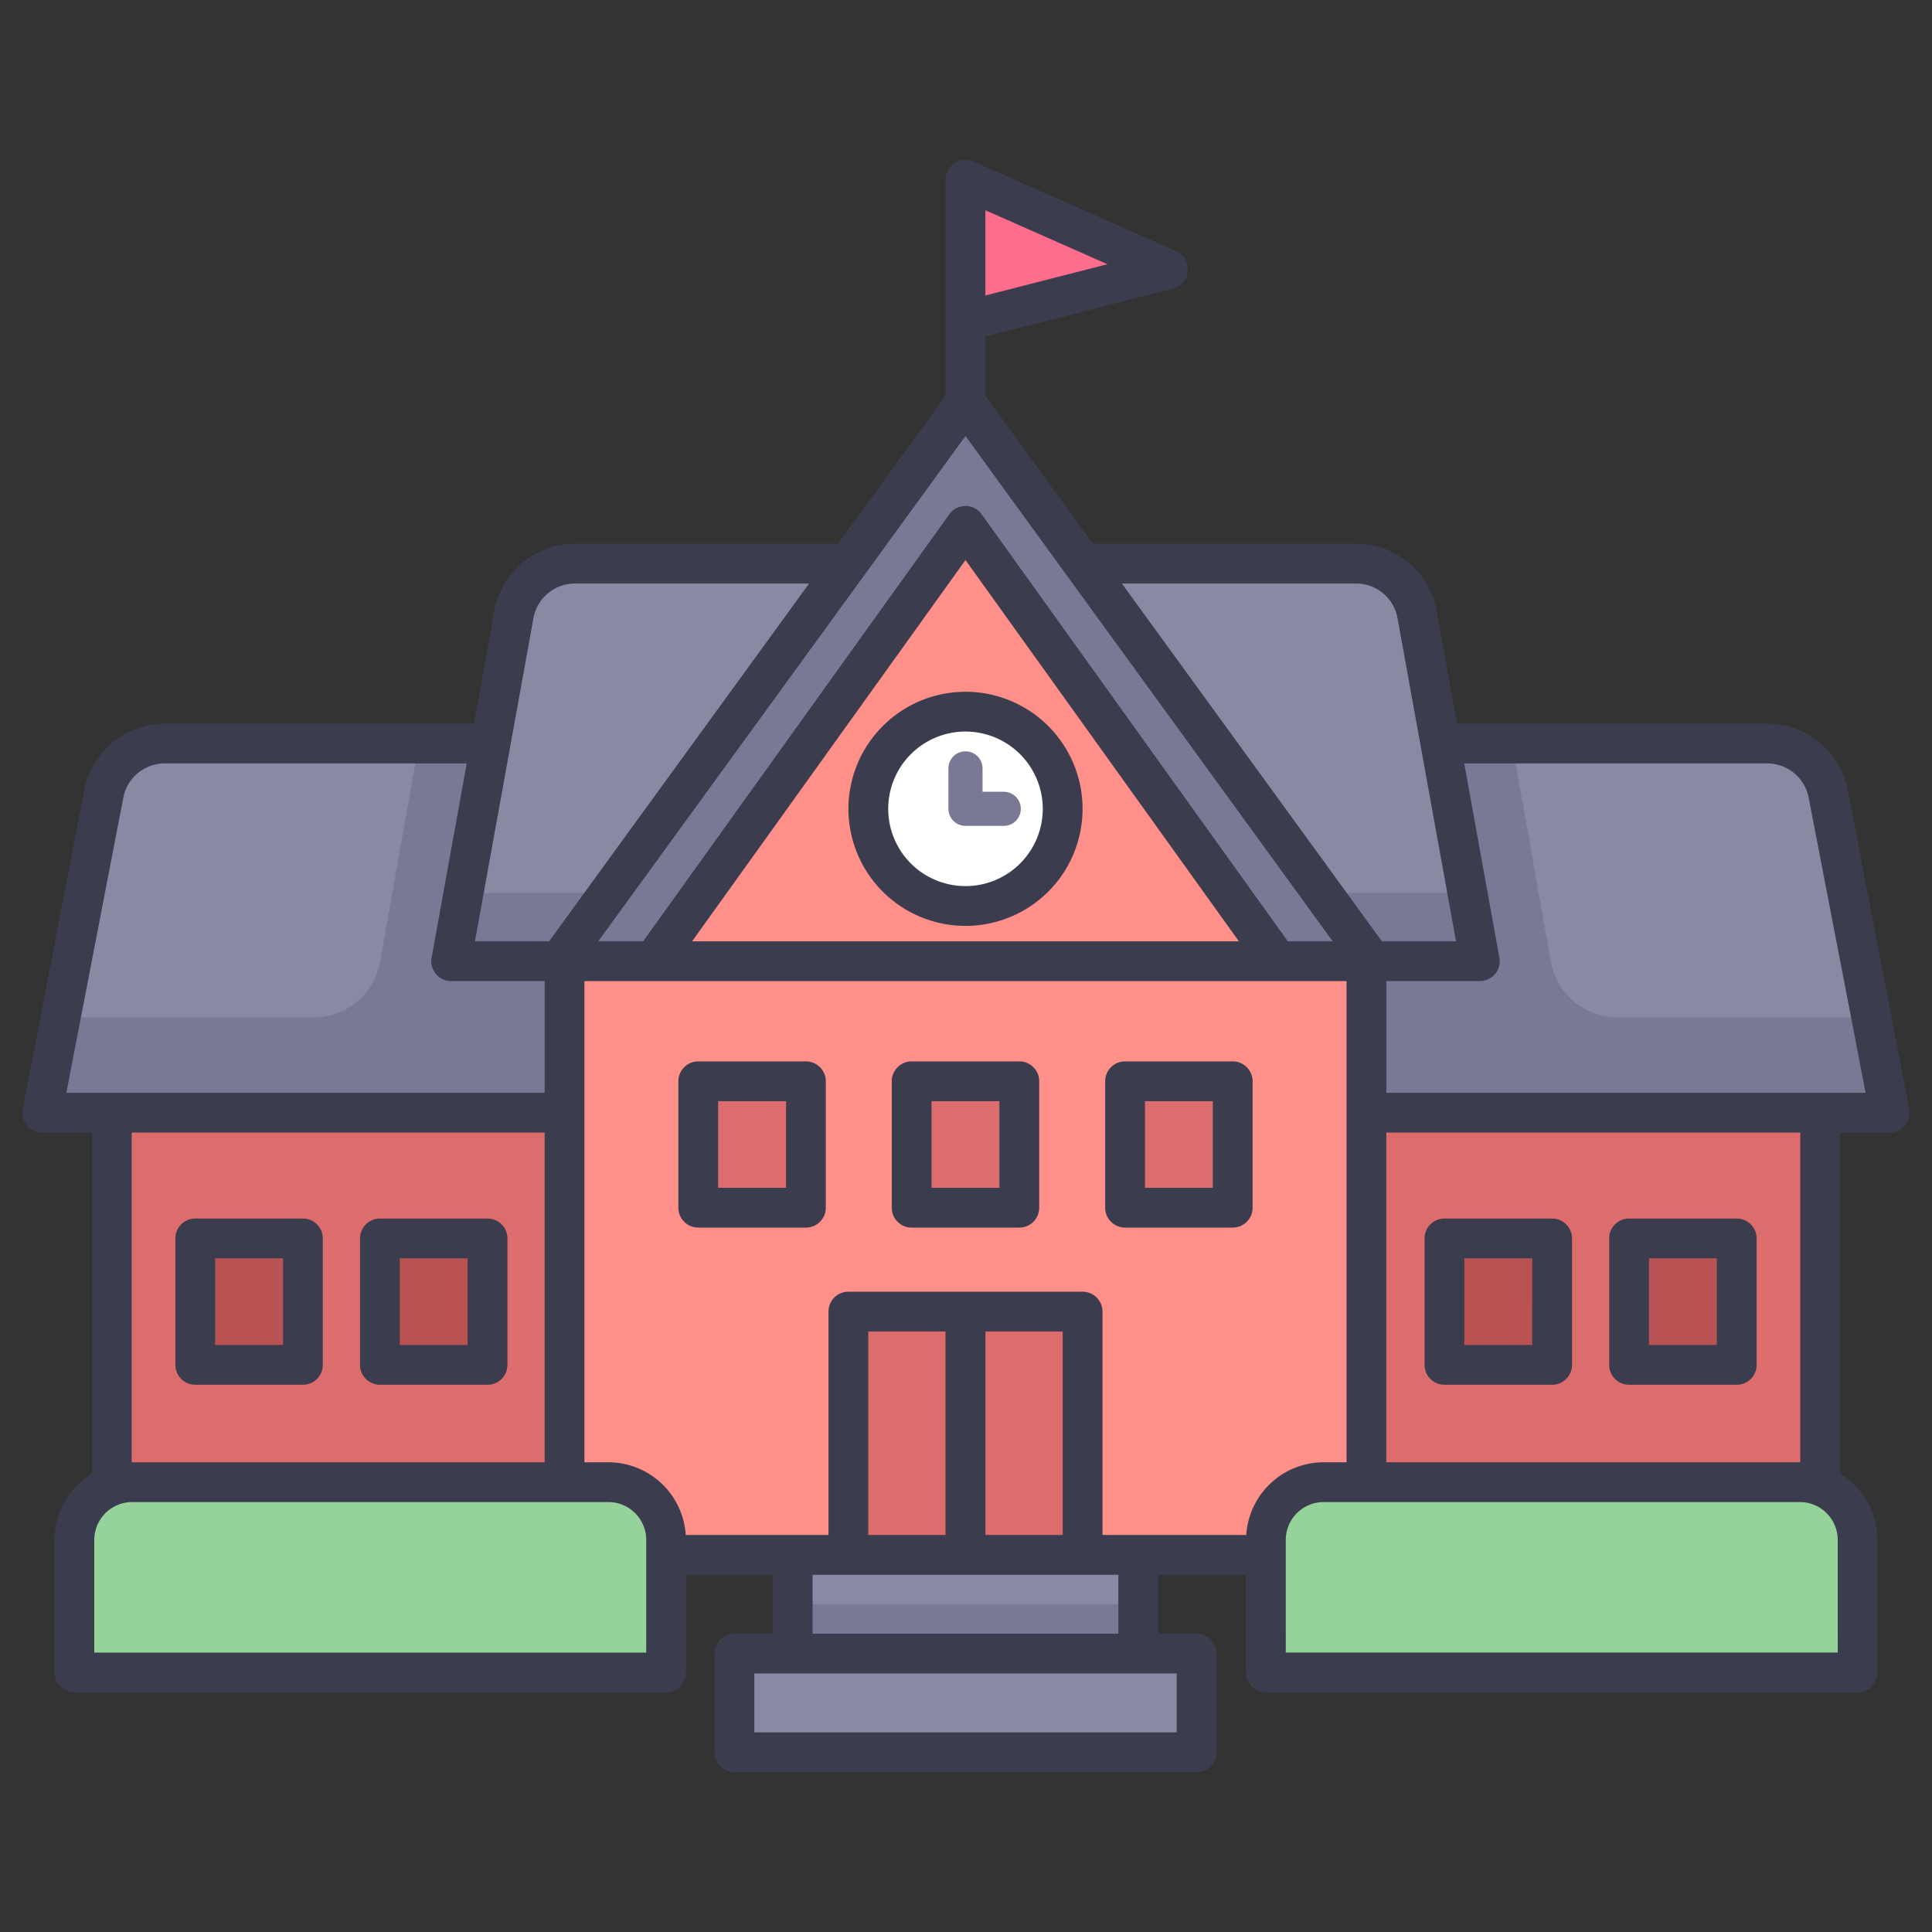 <svg xmlns="http://www.w3.org/2000/svg" viewBox="0 0 340 340"><rect x="0" y="0" width="340" height="340" fill="#333333" stroke="none"/><g data-name="Layer 27"><path d="m170.13 33.023 33.208 14.69a.922.922 0 0 1-.145 1.737L170.13 57.9z" style="fill:#ff6d8d"/><path style="fill:#dd6c6c" d="M321.003 193.861v75.195h-87.057v-77.564l87.057 2.369z"/><path d="m329.321 179.043-7.593-39.343a10.911 10.911 0 0 0-10.714-8.844h-44.9l1.04 56.336z" style="fill:#8989a3"/><path transform="rotate(180 296.162 229.069)" style="fill:#b95252" d="M286.689 217.944h18.946v22.249h-18.946z"/><path transform="rotate(180 263.669 229.069)" style="fill:#b95252" d="M254.196 217.944h18.946v22.249h-18.946z"/><path style="fill:#dd6c6c" d="M19.683 192.656v75.195h87.057v-77.564l-87.057 2.369z"/><path d="m10.679 179.043 7.593-39.343a10.911 10.911 0 0 1 10.714-8.844h44.721l-1.483 54.366z" style="fill:#8989a3"/><path style="fill:#b95252" d="M34.365 217.944h18.946v22.249H34.365zM66.858 217.944h18.946v22.249H66.858z"/><path d="M329.321 179.043h-44.684a11.9 11.9 0 0 1-11.718-9.822l-6.806-38.37h-29.592v64.964h96.036zM55.182 179.043h-44.5l-3.239 16.772h96.036v-64.964H73.707l-6.807 38.37a11.9 11.9 0 0 1-11.718 9.822z" style="fill:#797996"/><path style="fill:#fe8f89" d="M99.351 166.257h141.118v107.376H99.351z"/><path d="M13.092 260.838h104.133v23.327a10.163 10.163 0 0 1-10.163 10.163H23.255a10.163 10.163 0 0 1-10.163-10.163v-23.327z" transform="rotate(180 65.158 277.584)" style="fill:#95d39a"/><path d="M238.647 99.192H101.173a10.911 10.911 0 0 0-10.737 8.969l-8.869 49 30.045 7.334 113.638.131 33-7.465-8.868-49a10.912 10.912 0 0 0-10.735-8.969z" style="fill:#8989a3"/><path style="fill:#797996" d="M224.841 169.158h35.583l-2.171-11.999h-53.291l19.879 11.999zM135.673 157.159H81.567l-2.172 11.999h35.584l20.694-11.999z"/><path style="fill:#fe8f89" d="m169.91 92.545-61.084 76.613h122.167L169.91 92.545z"/><path d="m167.617 73.931-69.2 95.227h16.564l54.929-76.613 54.931 76.613h16.564L172.2 73.931a2.834 2.834 0 0 0-4.583 0z" style="fill:#797996"/><circle cx="169.91" cy="142.34" r="18.127" style="fill:#fff"/><path d="M190.517 273.633H173.41c-1.509-1.12-4.17-.676-7 0H149.3v-42.814h17.11a6.379 6.379 0 0 0 7 0h17.107z" style="fill:#dd6c6c"/><path style="fill:#8989a3" d="M139.507 273.633h60.806v9.304h-60.806z"/><path style="fill:#dd6c6c" d="M122.881 190.287h18.946v22.249h-18.946zM160.437 190.287h18.946v22.249h-18.946zM197.992 190.287h18.946v22.249h-18.946z"/><path d="M232.938 260.838h83.807A10.163 10.163 0 0 1 326.908 271v23.327H222.775V271a10.163 10.163 0 0 1 10.163-10.162z" style="fill:#95d39a"/><path style="fill:#797996" d="M139.507 282.318h60.806v8.685h-60.806z"/><path style="fill:#8989a3" d="M129.249 291.003h81.321v17.37h-81.321z"/><path style="fill:#af3f3f" d="M166.41 230.819h7v42.814h-7z"/><path d="M176.646 145.34h-6.736a3 3 0 0 1-3-3v-7.119a3 3 0 0 1 6 0v4.119h3.736a3 3 0 0 1 0 6z" style="fill:#797996"/><path d="M325.164 139.033a14.434 14.434 0 0 0-14.15-11.682h-54.6l-3.586-19.813a14.4 14.4 0 0 0-14.182-11.846h-46.3L173.41 69.639V59.226l33.009-8.44a3.5 3.5 0 0 0 .549-6.592l-35.642-15.767a3.5 3.5 0 0 0-4.916 3.2v38.012l-18.934 26.053h-46.3a14.4 14.4 0 0 0-14.181 11.846l-3.586 19.813H28.986a14.434 14.434 0 0 0-14.15 11.682l-10.83 56.118a3.5 3.5 0 0 0 3.437 4.163h8.74v60.019A13.653 13.653 0 0 0 9.592 271v23.327a3.5 3.5 0 0 0 3.5 3.5h104.133a3.5 3.5 0 0 0 3.5-3.5v-17.194h15.282V287.5h-6.757a3.5 3.5 0 0 0-3.5 3.5v17.37a3.5 3.5 0 0 0 3.5 3.5h81.32a3.5 3.5 0 0 0 3.5-3.5V291a3.5 3.5 0 0 0-3.5-3.5h-6.758v-10.37h15.463v17.195a3.5 3.5 0 0 0 3.5 3.5h104.133a3.5 3.5 0 0 0 3.5-3.5V271a13.653 13.653 0 0 0-6.591-11.668v-60.018h8.74a3.5 3.5 0 0 0 3.437-4.163zM173.41 37l21.485 9.5L173.41 52zm65.236 65.688a7.408 7.408 0 0 1 7.294 6.092l10.294 56.873h-13.046l-45.758-62.961zm5.323 96.622h72.848v58.027h-72.848zM169.91 76.73l64.625 88.927h-7.9l-53.885-75.15a3.5 3.5 0 0 0-5.689 0l-53.884 75.15h-7.9zm48.115 88.927h-96.231l48.116-67.1zM93.879 108.784a7.41 7.41 0 0 1 7.294-6.092h41.216l-45.757 62.965H83.586zm-82.2 83.53 10.026-51.955a7.423 7.423 0 0 1 7.277-6.008h53.157l-6.187 34.183a3.5 3.5 0 0 0 3.444 4.123h16.455v19.657zm84.168 7v58.024H23.175v-58.024zm17.874 91.514H16.592V271a6.671 6.671 0 0 1 6.663-6.663h83.807a6.671 6.671 0 0 1 6.663 6.663zm93.349 3.672v10.37h-74.32V294.5zm-10.258-17.37v10.37h-53.805v-10.37zm-44.01-7v-35.811h13.608v35.814zm20.608 0v-35.811h13.607v35.814zm45.909 0h-25.3v-39.311a3.5 3.5 0 0 0-3.5-3.5H149.3a3.5 3.5 0 0 0-3.5 3.5v39.314h-25.119a13.668 13.668 0 0 0-13.619-12.795h-4.211v-84.681h134.118v84.681h-4.031a13.668 13.668 0 0 0-13.619 12.795zm104.089 20.695h-97.133V271a6.671 6.671 0 0 1 6.663-6.663h83.807a6.671 6.671 0 0 1 6.663 6.663zm-79.439-98.514v-19.654h16.455a3.5 3.5 0 0 0 3.444-4.123l-6.187-34.183h53.333a7.423 7.423 0 0 1 7.277 6.008l10.026 51.955z" style="fill:#3c3c4f"/><path d="M305.635 214.444h-18.946a3.5 3.5 0 0 0-3.5 3.5v22.249a3.5 3.5 0 0 0 3.5 3.5h18.946a3.5 3.5 0 0 0 3.5-3.5v-22.249a3.5 3.5 0 0 0-3.5-3.5zm-3.5 22.249h-11.946v-15.249h11.946zM273.142 214.444H254.2a3.5 3.5 0 0 0-3.5 3.5v22.249a3.5 3.5 0 0 0 3.5 3.5h18.946a3.5 3.5 0 0 0 3.5-3.5v-22.249a3.5 3.5 0 0 0-3.504-3.5zm-3.5 22.249H257.7v-15.249h11.946zM149.311 142.34a20.6 20.6 0 1 0 20.6-20.6 20.622 20.622 0 0 0-20.6 20.6zm34.2 0a13.6 13.6 0 1 1-13.6-13.6 13.614 13.614 0 0 1 13.598 13.6zM141.828 186.787h-18.947a3.5 3.5 0 0 0-3.5 3.5v22.249a3.5 3.5 0 0 0 3.5 3.5h18.947a3.5 3.5 0 0 0 3.5-3.5v-22.249a3.5 3.5 0 0 0-3.5-3.5zm-3.5 22.249h-11.947v-15.249h11.947zM34.365 243.693h18.946a3.5 3.5 0 0 0 3.5-3.5v-22.249a3.5 3.5 0 0 0-3.5-3.5H34.365a3.5 3.5 0 0 0-3.5 3.5v22.249a3.5 3.5 0 0 0 3.5 3.5zm3.5-22.249h11.946v15.249H37.865zM66.858 243.693H85.8a3.5 3.5 0 0 0 3.5-3.5v-22.249a3.5 3.5 0 0 0-3.5-3.5H66.858a3.5 3.5 0 0 0-3.5 3.5v22.249a3.5 3.5 0 0 0 3.5 3.5zm3.5-22.249H82.3v15.249H70.358zM179.383 186.787h-18.946a3.5 3.5 0 0 0-3.5 3.5v22.249a3.5 3.5 0 0 0 3.5 3.5h18.946a3.5 3.5 0 0 0 3.5-3.5v-22.249a3.5 3.5 0 0 0-3.5-3.5zm-3.5 22.249h-11.946v-15.249h11.946zM216.938 186.787h-18.946a3.5 3.5 0 0 0-3.5 3.5v22.249a3.5 3.5 0 0 0 3.5 3.5h18.946a3.5 3.5 0 0 0 3.5-3.5v-22.249a3.5 3.5 0 0 0-3.5-3.5zm-3.5 22.249h-11.946v-15.249h11.946z" style="fill:#3c3c4f"/></g></svg>